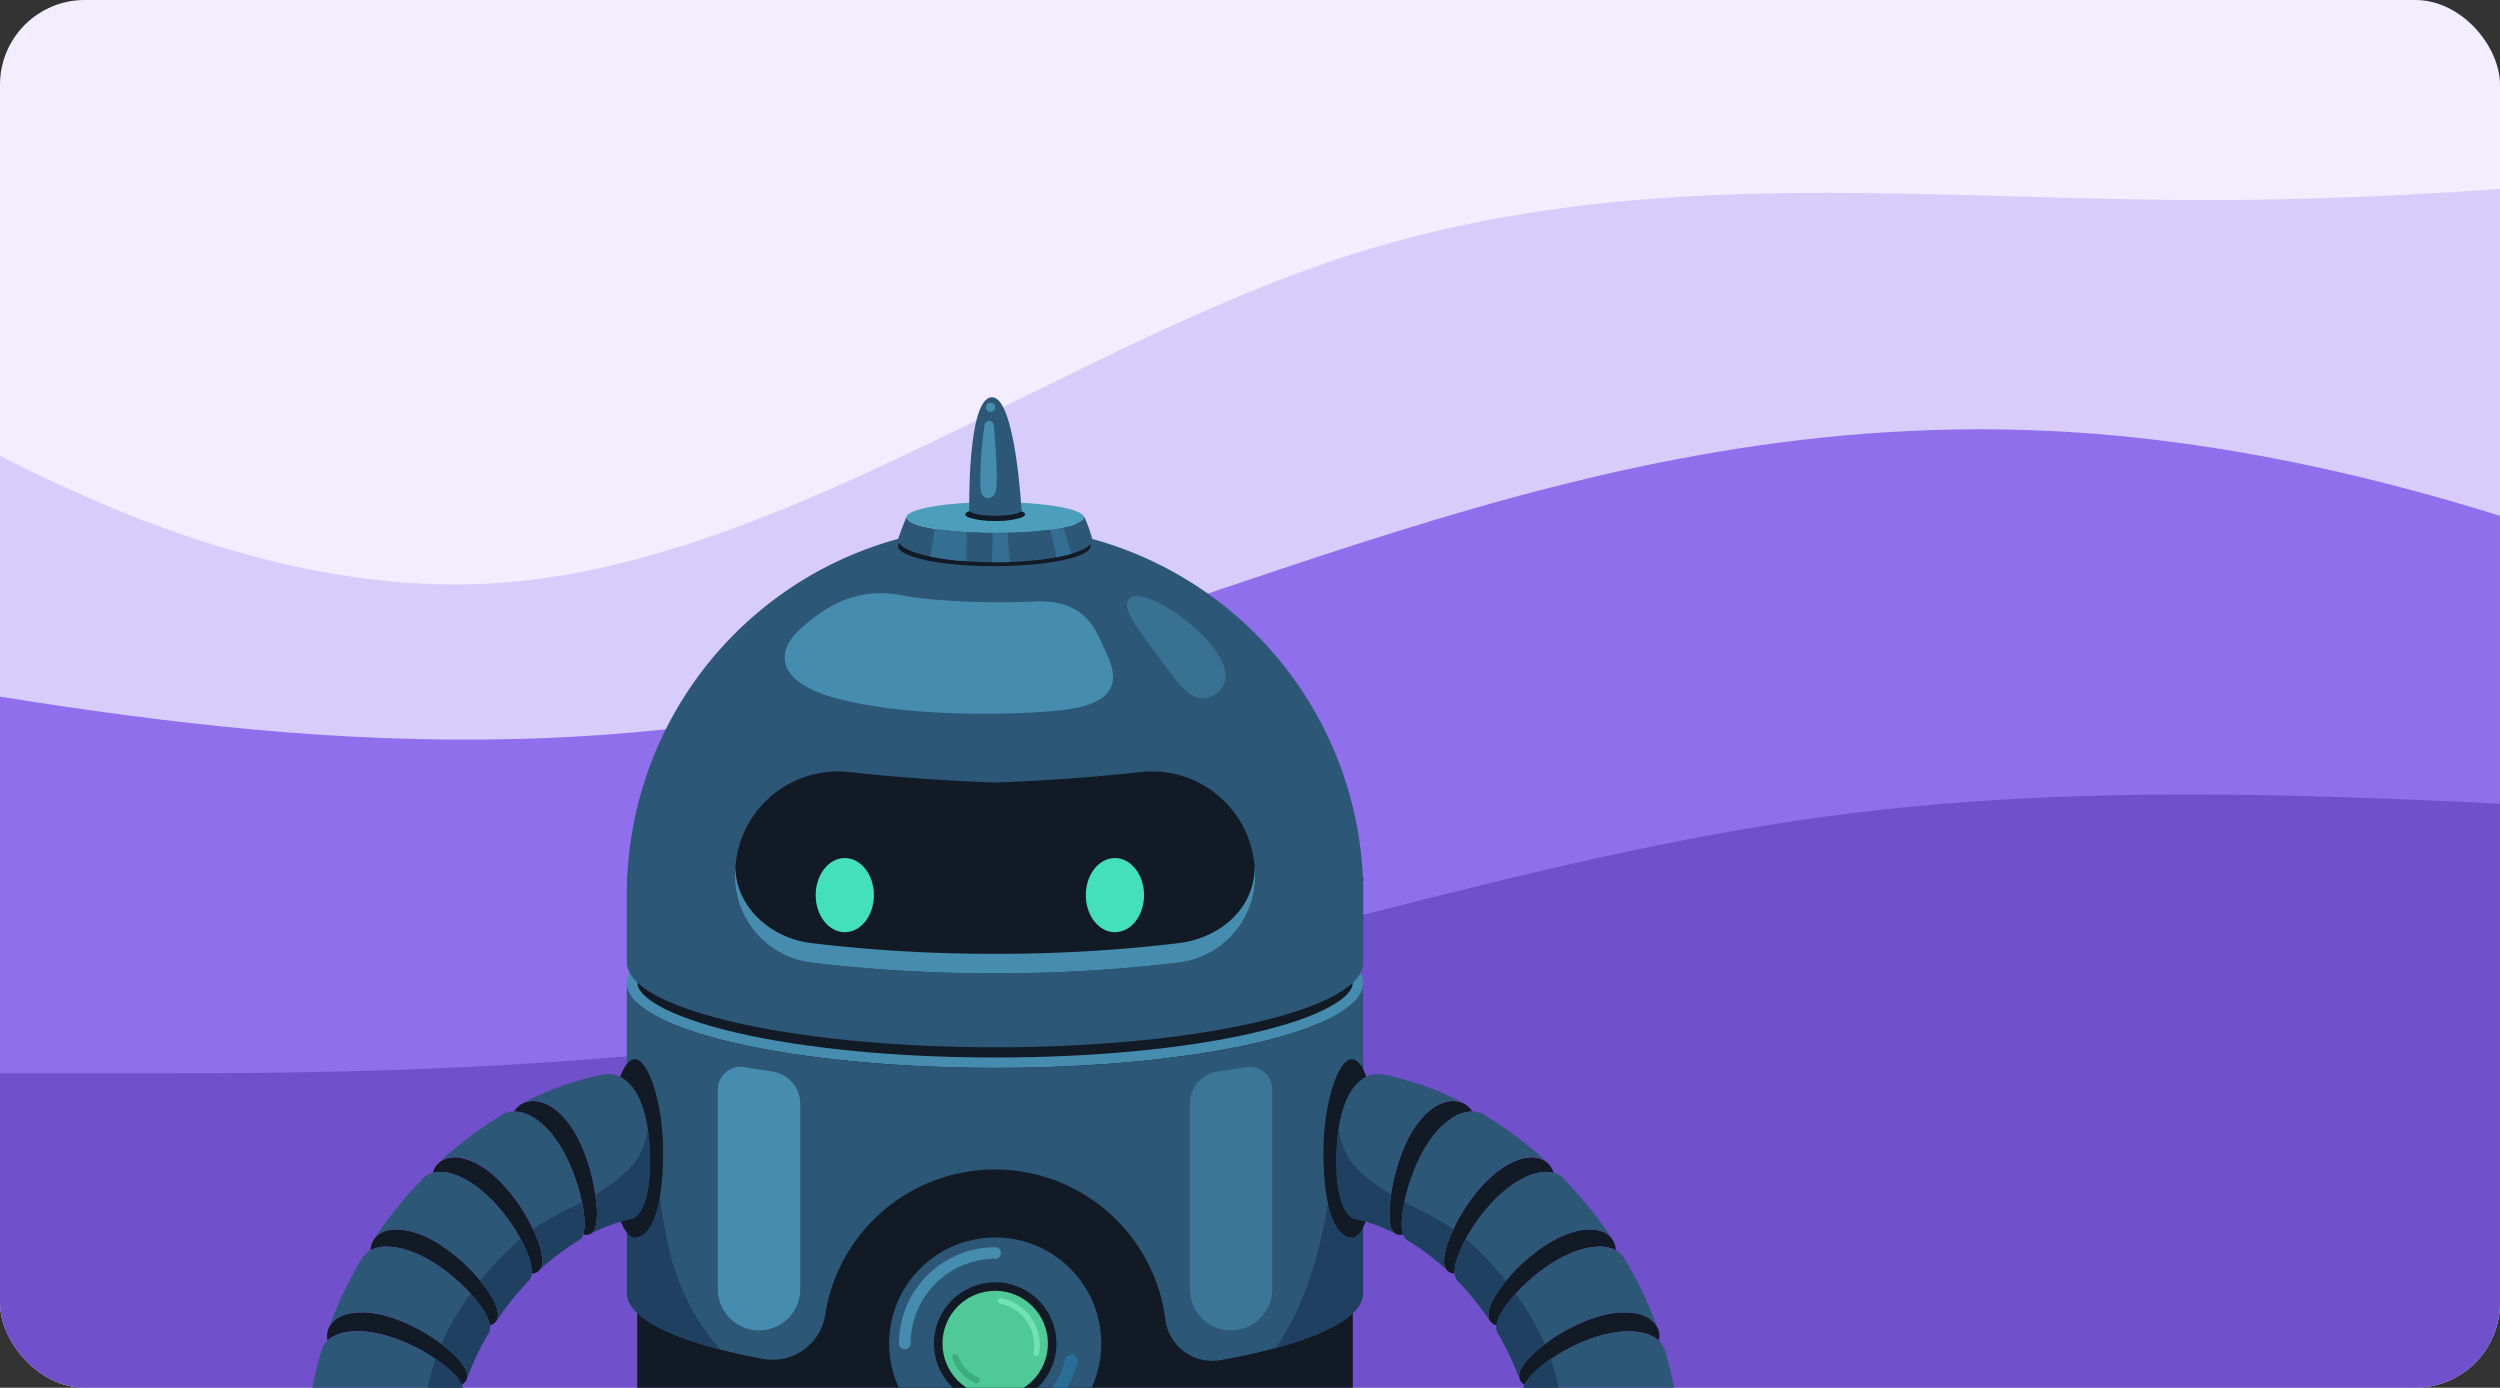 <svg width="472" height="262" fill="none" xmlns="http://www.w3.org/2000/svg"><rect width="100%" height="100%" fill="#333333" stroke="none"/><g clip-path="url(#clip0)"><rect width="472" height="262" rx="16" fill="#F2EDFF"/><path d="M262 120a8 8 0 018-8h146a8 8 0 018 8v10a8 8 0 01-8 8H262v-18z" fill="#fff"/><path d="M272.188 129h1.261l-3.648-4.892 3.529-3.835h-1.262l-3.494 3.784h-.46v-3.784h-1.057V129h1.057v-4.006h1.074l3 4.006zm4.669.136c1.773 0 2.966-1.346 2.966-3.375 0-2.045-1.193-3.392-2.966-3.392-1.773 0-2.966 1.347-2.966 3.392 0 2.029 1.193 3.375 2.966 3.375zm0-.903c-1.347 0-1.96-1.159-1.96-2.472 0-1.312.613-2.488 1.96-2.488 1.346 0 1.96 1.176 1.96 2.488 0 1.313-.614 2.472-1.96 2.472zm8.081-.597l-2.25-5.181h-1.33V129h1.006v-5.101l2.164 5.101h.819l2.164-5.007V129h1.006v-6.545h-1.295l-2.284 5.181zm5.833 3.819c.908 0 1.547-.482 1.926-1.5l2.787-7.483-1.099-.017-1.807 5.215h-.068l-1.807-5.215h-1.091l2.421 6.579-.188.511c-.366.998-.818 1.091-1.551.904l-.256.886c.103.051.392.12.733.12zM304.127 129h.955v-6.545h-2.693c-1.411 0-2.267.737-2.267 1.943 0 .899.452 1.538 1.24 1.807L299.764 129h1.091l1.517-2.659h1.755V129zm0-3.597h-1.857c-.712 0-1.143-.379-1.143-1.005 0-.635.478-1.023 1.262-1.023h1.738v2.028zm8.921 3.733c1.329 0 2.301-.664 2.608-1.653l-.972-.273c-.256.682-.848 1.023-1.636 1.023-1.181 0-1.995-.763-2.042-2.165h4.752v-.426c0-2.437-1.449-3.273-2.813-3.273-1.772 0-2.949 1.398-2.949 3.409 0 2.012 1.16 3.358 3.052 3.358zm-2.042-3.937c.069-1.019.789-1.926 1.939-1.926 1.091 0 1.79.818 1.79 1.926h-3.729zm15.213 2.863h-.971v-5.607h-1.006v5.607h-2.471v-5.607h-1.006v5.607h-2.472v-5.607h-1.005V129h7.772v1.875h1.04l.119-2.813zm4.137 1.074c1.33 0 2.301-.664 2.608-1.653l-.971-.273c-.256.682-.848 1.023-1.637 1.023-1.18 0-1.994-.763-2.041-2.165h4.751v-.426c0-2.437-1.448-3.273-2.812-3.273-1.773 0-2.949 1.398-2.949 3.409 0 2.012 1.159 3.358 3.051 3.358zm-2.041-3.937c.068-1.019.788-1.926 1.939-1.926 1.091 0 1.79.818 1.79 1.926h-3.729zm10.662-2.744h-1.006V129h1.006v-2.795h3.136V129h1.006v-6.545h-1.006v2.812h-3.136v-2.812zm8.723 6.681c1.329 0 2.301-.664 2.608-1.653l-.972-.273c-.255.682-.848 1.023-1.636 1.023-1.18 0-1.994-.763-2.041-2.165h4.751v-.426c0-2.437-1.449-3.273-2.812-3.273-1.773 0-2.949 1.398-2.949 3.409 0 2.012 1.159 3.358 3.051 3.358zm-2.041-3.937c.068-1.019.788-1.926 1.939-1.926 1.091 0 1.789.818 1.789 1.926h-3.728zm12.315 3.937c1.773 0 2.966-1.346 2.966-3.375 0-2.045-1.193-3.392-2.966-3.392-1.773 0-2.966 1.347-2.966 3.392 0 2.029 1.193 3.375 2.966 3.375zm0-.903c-1.347 0-1.96-1.159-1.96-2.472 0-1.312.613-2.488 1.96-2.488s1.96 1.176 1.96 2.488c0 1.313-.613 2.472-1.96 2.472zm3.646-4.841h2.164V129h1.006v-5.608h2.148v-.937h-5.318v.937zm6.785 5.608h1.006v-5.608h3.136V129h1.006v-6.545h-5.148V129zm6.984 2.455h1.006v-3.461h.085c.222.358.648 1.142 1.909 1.142 1.637 0 2.779-1.312 2.779-3.392 0-2.062-1.142-3.375-2.796-3.375-1.278 0-1.67.784-1.892 1.125h-.119v-1.039h-.972v9zm.989-5.728c0-1.466.648-2.454 1.875-2.454 1.278 0 1.909 1.074 1.909 2.454 0 1.398-.648 2.506-1.909 2.506-1.21 0-1.875-1.023-1.875-2.506zm8.25 3.426c1.142 0 1.738-.613 1.943-1.039h.051V129h1.006v-4.312c0-2.08-1.585-2.319-2.421-2.319-.988 0-2.113.341-2.625 1.534l.955.341c.222-.477.746-.988 1.704-.988.925 0 1.381.49 1.381 1.329v.034c0 .486-.494.443-1.687.597-1.215.158-2.54.426-2.54 1.926 0 1.278.989 2.011 2.233 2.011zm.153-.903c-.801 0-1.38-.358-1.38-1.057 0-.767.698-1.005 1.483-1.108.426-.051 1.568-.17 1.738-.375v.921c0 .818-.648 1.619-1.841 1.619zm4.682.75h3.086c1.329 0 2.13-.75 2.13-1.756 0-1.027-.779-1.581-1.5-1.687.738-.154 1.262-.567 1.262-1.364 0-1.044-.895-1.738-2.301-1.738h-2.677V129zm.955-.92v-2.012h2.131c.69 0 1.108.414 1.108 1.091 0 .571-.418.921-1.108.921h-2.131zm0-2.881v-1.824h1.722c.805 0 1.295.337 1.295.886 0 .584-.49.938-1.295.938h-1.722zm6.789 2.318v-5.062h-1.005V129h1.176l3.136-5.062V129h1.006v-6.545h-1.159l-3.154 5.062zm5.575 1.483h.341c1.449 0 1.867-1.125 1.96-3.273l.103-2.335h2.403V129h1.006v-6.545h-4.364l-.119 2.897c-.085 2.199-.307 2.71-1.091 2.71h-.239V129zm8.391.068a.77.77 0 00.767-.767.77.77 0 00-.767-.767.77.77 0 00-.767.767.77.77 0 00.767.767zm3.305 0a.77.77 0 00.767-.767.77.77 0 00-.767-.767.77.77 0 00-.767.767.77.77 0 00.767.767zm3.304 0a.77.77 0 00.767-.767.77.77 0 00-.767-.767.77.77 0 00-.767.767.77.77 0 00.767.767z" fill="#95A2B0"/><rect x="16" y="204" width="440" height="42" rx="8" fill="#fff"/><path d="M26.724 225.526c0-1.104.686-1.74 1.651-1.74.945 0 1.501.601 1.501 1.63V230h1.8v-4.862c0-1.845-1.044-2.874-2.63-2.874-1.173 0-1.919.532-2.272 1.397h-.09v-3.843h-1.76V230h1.8v-4.474zm10.6-3.162h-1.506v-1.83h-1.8v1.83h-1.084v1.392h1.084v4.245c-.01 1.437 1.034 2.143 2.386 2.103a3.608 3.608 0 001.06-.179l-.304-1.407c-.1.025-.303.07-.527.07-.453 0-.816-.159-.816-.885v-3.947h1.507v-1.392zm5.318 0h-1.506v-1.83h-1.8v1.83h-1.084v1.392h1.084v4.245c-.01 1.437 1.034 2.143 2.386 2.103a3.607 3.607 0 001.06-.179l-.304-1.407c-.1.025-.303.07-.527.07-.452 0-.815-.159-.815-.885v-3.947h1.506v-1.392zm1.505 10.5h1.8v-4.067h.075c.283.557.875 1.337 2.187 1.337 1.8 0 3.147-1.427 3.147-3.942 0-2.546-1.387-3.928-3.152-3.928-1.347 0-1.909.811-2.182 1.362h-.105v-1.262h-1.77v10.5zm1.765-6.682c0-1.482.637-2.441 1.795-2.441 1.198 0 1.815 1.019 1.815 2.441 0 1.432-.627 2.476-1.815 2.476-1.148 0-1.795-.995-1.795-2.476zm13.02-1.8c-.248-1.293-1.282-2.118-3.072-2.118-1.839 0-3.092.905-3.087 2.317-.005 1.114.681 1.849 2.148 2.153l1.302.273c.701.154 1.03.438 1.03.87 0 .522-.567.915-1.422.915-.826 0-1.363-.358-1.517-1.044l-1.755.169c.224 1.402 1.402 2.232 3.277 2.232 1.909 0 3.256-.989 3.26-2.436-.004-1.089-.705-1.755-2.147-2.068l-1.302-.279c-.776-.174-1.084-.442-1.08-.884-.004-.518.568-.875 1.318-.875.83 0 1.268.452 1.407.954l1.64-.179zm2.758 5.727c.586 0 1.088-.487 1.093-1.093a1.105 1.105 0 00-1.093-1.084c-.607 0-1.1.487-1.094 1.084a1.087 1.087 0 001.094 1.093zm0-5.453c.586 0 1.088-.488 1.093-1.094a1.105 1.105 0 00-1.093-1.084c-.607 0-1.1.487-1.094 1.084a1.088 1.088 0 001.094 1.094zm7.108-5.315h-1.576l-3.281 12.19h1.575l3.282-12.19zm5.305 0h-1.576l-3.282 12.19h1.576l3.282-12.19zm4.961 3.023h-1.506v-1.83h-1.8v1.83h-1.084v1.392h1.084v4.245c-.01 1.437 1.034 2.143 2.386 2.103a3.607 3.607 0 001.06-.179l-.304-1.407c-.1.025-.303.07-.527.07-.452 0-.815-.159-.815-.885v-3.947h1.506v-1.392zm4.754 7.785c2.237 0 3.66-1.576 3.66-3.937 0-2.367-1.423-3.948-3.66-3.948s-3.659 1.581-3.659 3.948c0 2.361 1.422 3.937 3.66 3.937zm.01-1.442c-1.238 0-1.844-1.103-1.844-2.5s.606-2.516 1.844-2.516c1.218 0 1.825 1.119 1.825 2.516s-.607 2.5-1.825 2.5zm5.177 4.157h1.8v-4.067h.074c.283.557.875 1.337 2.188 1.337 1.8 0 3.147-1.427 3.147-3.942 0-2.546-1.388-3.928-3.152-3.928-1.348 0-1.91.811-2.183 1.362h-.104v-1.262h-1.77v10.5zm1.765-6.682c0-1.482.636-2.441 1.794-2.441 1.199 0 1.815 1.019 1.815 2.441 0 1.432-.626 2.476-1.815 2.476-1.148 0-1.794-.995-1.794-2.476zm13.546-3.818h-1.914l-1.76 5.672h-.08l-1.754-5.672h-1.92l2.72 7.636h1.989l2.719-7.636zm1.245 7.636h1.8v-7.636h-1.8V230zm.905-8.72c.572 0 1.039-.438 1.039-.975 0-.542-.467-.979-1.039-.979-.576 0-1.044.437-1.044.979 0 .537.468.975 1.044.975zm8.781 3.102c-.248-1.293-1.282-2.118-3.072-2.118-1.84 0-3.092.905-3.087 2.317-.005 1.114.681 1.849 2.147 2.153l1.303.273c.701.154 1.029.438 1.029.87 0 .522-.567.915-1.422.915-.825 0-1.362-.358-1.516-1.044l-1.755.169c.223 1.402 1.402 2.232 3.276 2.232 1.909 0 3.256-.989 3.261-2.436-.005-1.089-.706-1.755-2.147-2.068l-1.303-.279c-.775-.174-1.084-.442-1.079-.884-.005-.518.567-.875 1.318-.875.83 0 1.268.452 1.407.954l1.64-.179zm4.979 5.767c2.238 0 3.659-1.576 3.659-3.937 0-2.367-1.421-3.948-3.659-3.948-2.237 0-3.659 1.581-3.659 3.948 0 2.361 1.422 3.937 3.659 3.937zm.01-1.442c-1.238 0-1.844-1.103-1.844-2.5s.606-2.516 1.844-2.516c1.218 0 1.825 1.119 1.825 2.516s-.607 2.5-1.825 2.5zm5.177 1.293h1.8v-4.489c0-.97.731-1.656 1.72-1.656.303 0 .681.055.835.105v-1.656a4.291 4.291 0 00-.646-.05c-.875 0-1.606.497-1.884 1.382h-.08v-1.272h-1.745V230zm5.784.109c.587 0 1.089-.487 1.094-1.093a1.105 1.105 0 00-1.094-1.084c-.606 0-1.098.487-1.093 1.084a1.087 1.087 0 001.093 1.093zm6.283.04c1.919 0 3.142-1.138 3.272-2.759h-1.721c-.154.82-.745 1.293-1.536 1.293-1.123 0-1.849-.94-1.849-2.501 0-1.541.741-2.466 1.849-2.466.865 0 1.397.557 1.536 1.293h1.721c-.125-1.656-1.417-2.745-3.282-2.745-2.237 0-3.649 1.616-3.649 3.948 0 2.311 1.377 3.937 3.659 3.937zm8.08 0c2.238 0 3.659-1.576 3.659-3.937 0-2.367-1.421-3.948-3.659-3.948-2.237 0-3.659 1.581-3.659 3.948 0 2.361 1.422 3.937 3.659 3.937zm.01-1.442c-1.238 0-1.844-1.103-1.844-2.5s.606-2.516 1.844-2.516c1.218 0 1.825 1.119 1.825 2.516s-.607 2.5-1.825 2.5zm5.177 1.293h1.8v-4.643c0-.94.626-1.576 1.402-1.576.76 0 1.282.512 1.282 1.297V230h1.765v-4.763c0-.86.512-1.456 1.382-1.456.726 0 1.303.427 1.303 1.372V230h1.805v-5.126c0-1.705-.985-2.61-2.387-2.61-1.108 0-1.954.547-2.292 1.397h-.079c-.294-.865-1.034-1.397-2.063-1.397-1.025 0-1.79.527-2.108 1.397h-.09v-1.297h-1.72V230zm16.721-10.659h-1.576l-3.282 12.19h1.576l3.282-12.19zm2.868 7.666h1.656v-.129c.01-1.054.353-1.536 1.163-2.034.915-.546 1.487-1.292 1.487-2.431 0-1.68-1.308-2.734-3.207-2.734-1.74 0-3.152.964-3.202 2.854h1.77c.045-.935.721-1.382 1.422-1.382.761 0 1.372.507 1.372 1.287 0 .696-.462 1.174-1.064 1.551-.88.547-1.387 1.099-1.397 2.889v.129zm.87 3.102c.587 0 1.089-.487 1.094-1.093a1.105 1.105 0 00-1.094-1.084c-.606 0-1.098.487-1.093 1.084a1.087 1.087 0 001.093 1.093zm5.025-.109h1.8v-7.636h-1.8V230zm.905-8.72c.572 0 1.039-.438 1.039-.975 0-.542-.467-.979-1.039-.979-.577 0-1.044.437-1.044.979 0 .537.467.975 1.044.975zm4.545 4.246c0-1.104.667-1.74 1.616-1.74.93 0 1.487.611 1.487 1.63V230h1.799v-4.862c.005-1.83-1.039-2.874-2.615-2.874-1.143 0-1.929.547-2.277 1.397h-.089v-1.297h-1.72V230h1.799v-4.474zm13.28-3.162h-1.914l-1.76 5.672h-.08l-1.755-5.672h-1.919l2.719 7.636h1.989l2.72-7.636zm1.162 5.956h6.617v-1.537h-6.617v1.537zm0-3.182h6.617v-1.536h-6.617v1.536zm12.457-5.459c-2.207-.015-3.674 1.501-3.674 3.49.005 1.919 1.372 3.306 3.157 3.306 1.099 0 2.053-.532 2.546-1.407h.069c-.005 2.178-.795 3.475-2.202 3.475-.88 0-1.472-.507-1.656-1.317h-1.814c.208 1.685 1.541 2.913 3.47 2.913 2.441 0 3.997-2.038 3.992-5.543-.005-3.709-1.934-4.907-3.888-4.917zm.005 1.491c1.089 0 1.889.905 1.889 1.944.005 1.054-.835 1.959-1.909 1.959-1.083 0-1.864-.855-1.869-1.944 0-1.093.81-1.959 1.889-1.959zm5.539 8.83h6.98v-1.541h-4.435v-.07l1.755-1.785c1.979-1.899 2.526-2.823 2.526-3.972 0-1.705-1.388-2.953-3.436-2.953-2.018 0-3.45 1.253-3.45 3.187h1.755c0-1.039.656-1.691 1.67-1.691.97 0 1.691.592 1.691 1.552 0 .85-.517 1.456-1.522 2.475l-3.534 3.466V230zm12.314.139c2.203 0 3.779-1.213 3.784-2.868-.005-1.273-.945-2.337-2.128-2.536v-.07c1.029-.228 1.745-1.153 1.75-2.257-.005-1.566-1.447-2.729-3.406-2.729-1.974 0-3.415 1.158-3.41 2.729-.005 1.104.701 2.029 1.75 2.257v.07a2.564 2.564 0 00-2.128 2.536c-.005 1.655 1.566 2.868 3.788 2.868zm0-1.422c-1.153 0-1.899-.636-1.889-1.576-.01-.974.79-1.665 1.889-1.665 1.084 0 1.879.696 1.889 1.665-.01.94-.75 1.576-1.889 1.576zm0-4.638c-.944 0-1.621-.612-1.611-1.497-.01-.875.647-1.461 1.611-1.461.95 0 1.601.586 1.611 1.461-.01.89-.681 1.497-1.611 1.497z" fill="#142333"/><path d="M379.08 223c-.324-1.79-1.756-2.847-3.512-2.847-2.233 0-3.852 1.722-3.852 4.483 0 2.762 1.619 4.483 3.852 4.483 1.756 0 3.188-1.057 3.512-2.846h-1.057c-.256 1.21-1.296 1.858-2.455 1.858-1.585 0-2.829-1.228-2.829-3.495 0-2.267 1.244-3.494 2.829-3.494 1.159 0 2.199.648 2.455 1.858h1.057zm1.571 6h1.006v-2.761h.903l2.148 2.761h1.295l-2.676-3.392 2.642-3.153h-1.295l-2.353 2.846h-.664v-2.846h-1.006V229zm8.835.136c1.773 0 2.966-1.346 2.966-3.375 0-2.045-1.193-3.392-2.966-3.392-1.773 0-2.966 1.347-2.966 3.392 0 2.029 1.193 3.375 2.966 3.375zm0-.903c-1.347 0-1.96-1.159-1.96-2.472 0-1.312.613-2.488 1.96-2.488 1.346 0 1.96 1.176 1.96 2.488 0 1.313-.614 2.472-1.96 2.472zm4.501.767h1.006v-5.608h3.136V229h1.006v-6.545h-5.148V229zm7.99-1.483v-5.062h-1.006V229h1.176l3.137-5.062V229h1.005v-6.545h-1.159l-3.153 5.062zm6.154 3.938h1.006v-3.461h.085c.222.358.648 1.142 1.909 1.142 1.637 0 2.779-1.312 2.779-3.392 0-2.062-1.142-3.375-2.796-3.375-1.278 0-1.67.784-1.892 1.125h-.119v-1.039h-.972v9zm.989-5.728c0-1.466.648-2.454 1.875-2.454 1.278 0 1.909 1.074 1.909 2.454 0 1.398-.648 2.506-1.909 2.506-1.21 0-1.875-1.023-1.875-2.506zm8.983 3.409c1.773 0 2.966-1.346 2.966-3.375 0-2.045-1.193-3.392-2.966-3.392-1.773 0-2.966 1.347-2.966 3.392 0 2.029 1.193 3.375 2.966 3.375zm0-.903c-1.347 0-1.96-1.159-1.96-2.472 0-1.312.613-2.488 1.96-2.488s1.96 1.176 1.96 2.488c0 1.313-.613 2.472-1.96 2.472zm4.501.767h3.085c1.33 0 2.131-.75 2.131-1.756 0-1.027-.78-1.581-1.5-1.687.737-.154 1.261-.567 1.261-1.364 0-1.044-.895-1.738-2.301-1.738h-2.676V229zm.955-.92v-2.012h2.13c.691 0 1.108.414 1.108 1.091 0 .571-.417.921-1.108.921h-2.13zm0-2.881v-1.824h1.721c.806 0 1.296.337 1.296.886 0 .584-.49.938-1.296.938h-1.721zm7.709 3.954c1.143 0 1.739-.613 1.944-1.039h.051V229h1.005v-4.312c0-2.08-1.585-2.319-2.42-2.319-.989 0-2.114.341-2.625 1.534l.955.341c.221-.477.745-.988 1.704-.988.925 0 1.381.49 1.381 1.329v.034c0 .486-.495.443-1.688.597-1.214.158-2.539.426-2.539 1.926 0 1.278.988 2.011 2.232 2.011zm.154-.903c-.801 0-1.381-.358-1.381-1.057 0-.767.699-1.005 1.483-1.108.426-.051 1.568-.17 1.739-.375v.921c0 .818-.648 1.619-1.841 1.619zm3.791-4.858h2.165V229h1.006v-5.608h2.148v-.937h-5.319v.937zm7.791 1.432v-2.369h-1.005V229h2.744c1.534 0 2.369-.938 2.369-2.114 0-1.193-.835-2.062-2.369-2.062h-1.739zm0 .937h1.739c.797 0 1.364.486 1.364 1.177 0 .66-.567 1.124-1.364 1.124h-1.739v-2.301z" fill="#4099F1"/><path fill-rule="evenodd" clip-rule="evenodd" d="M-68 44.667l26.917 17.222C-14.167 79.11 39.667 113.556 93.5 110.11c53.833-3.444 107.667-44.778 161.5-62s107.667-10.333 161.5-10.333 107.667-6.89 134.583-10.334L578 24v124H-68V44.667z" fill="#D8CCFB"/><path fill-rule="evenodd" clip-rule="evenodd" d="M-45.771 141.776L-36.5 125.5c54.971 8.979 120.927 22.671 195 7s145.687-59.385 241.62-50.193c78.175 7.491 151.44 46.848 189.651 66.876l38.228 20.46 1.566 37.151-37.3 1.571-186.501 7.859-223.802 9.431-186.501 7.859-37.3 1.572-3.932-93.31z" fill="#8F6FEC"/><path fill-rule="evenodd" clip-rule="evenodd" d="M0 202.633h28.792c28.791 0 86.375 0 143.958-10.227 57.583-10.228 115.167-30.684 172.75-38.355 57.583-7.67 115.167-2.557 172.75 0s115.167 2.557 143.958 2.557H691V264H0v-61.367z" fill="#7050CB"/><path d="M187.887 119.248c-37.304 0-67.562 30.22-67.574 66.868v82.928c.08 2.345 5.04 6.181 18.833 9.367 12.984 2.996 30.282 4.653 48.711 4.659 18.428.007 35.721-1.639 48.71-4.628 13.904-3.198 18.84-7.072 18.84-9.417v-82.866c0-36.648-30.221-66.911-67.526-66.911h.006z" fill="#121A26"/><path d="M187.869 171.525c18.416 0 35.721 1.663 48.71 4.659 13.898 3.21 18.834 7.084 18.834 9.429 0 2.345-4.911 6.212-18.84 9.417-12.995 2.989-30.294 4.634-48.716 4.628-18.422-.006-35.721-1.664-48.711-4.665-13.904-3.211-18.833-7.084-18.833-9.423 0-2.339 4.911-6.219 18.84-9.417 12.989-2.989 30.288-4.635 48.716-4.628zm0-1.965c-38.391 0-69.514 7.152-69.52 16.01-.007 8.858 31.117 16.034 69.508 16.046 38.391.013 69.514-7.151 69.52-16.003.006-8.852-31.117-16.041-69.508-16.053z" fill="#468CAF"/><path d="M187.875 152.034c18.416 0 35.721 1.664 48.71 4.659 13.898 3.211 18.834 7.084 18.834 9.429 0 2.345-4.911 6.213-18.84 9.417-12.989 2.99-30.294 4.635-48.716 4.629-18.422-.006-35.721-1.664-48.711-4.66-13.904-3.21-18.833-7.09-18.833-9.428 0-2.339 4.911-6.213 18.84-9.417 12.989-2.99 30.288-4.635 48.716-4.629zm0-1.964c-38.391 0-69.514 7.158-69.52 16.01-.007 8.852 31.117 16.034 69.508 16.052 38.391.019 69.514-7.158 69.52-16.01.006-8.852-31.117-16.04-69.508-16.052z" fill="#2A6D96"/><path d="M187.887 99.29a69.513 69.513 0 00-69.532 69.491v12.891c0 8.852 31.117 16.04 69.508 16.052 38.391.013 69.514-7.151 69.52-16.003V168.83a69.517 69.517 0 00-20.345-49.164 69.508 69.508 0 00-49.151-20.375z" fill="#2C5777"/><path d="M187.728 106.891c10.035 0 18.17-1.702 18.17-3.8 0-2.099-8.135-3.8-18.17-3.8-10.036 0-18.171 1.701-18.171 3.8 0 2.098 8.135 3.8 18.171 3.8z" fill="#121A26"/><path d="M202.08 99.26c-2.971.817-8.214 1.357-14.187 1.357-5.973 0-11.221-.547-14.192-1.37-1.566-.41-2.548-1.184-2.548-1.706 0 0-1.596 3.997-1.596 4.383 0 2.333 8.208 4.23 18.33 4.23 10.123 0 18.33-1.885 18.33-4.217 0-.614-1.307-4.23-1.657-4.537a3.579 3.579 0 01-2.48 1.86z" fill="#2C5777"/><path d="M182.534 100.457c-2.265-.135-4.297-.344-6.034-.614-.27 1.744-.559 3.493-.859 5.23 2.251.448 4.529.747 6.82.897.018-.528.049-4.199.073-5.513zm7.741.129c-.773 0-1.553.031-2.351.031h-.485c-.055 1.485-.141 5.168-.165 5.524h.644c.952 0 1.891 0 2.806-.043-.283-1.817-.387-3.67-.449-5.512zm10.516-1.019c-.755.154-1.602.3-2.523.424.485 1.718.853 3.462 1.185 5.224.97-.179 1.931-.407 2.879-.682-.528-1.651-1.05-3.278-1.541-4.966z" fill="#346F93"/><path d="M187.894 94.791c-9.257 0-16.765 1.295-16.765 2.904 0 .57.945 1.105 2.572 1.553 2.971.822 8.214 1.369 14.193 1.369 5.979 0 11.227-.516 14.186-1.357 1.375-.393 2.578-.982 2.578-1.553 0-1.608-7.507-2.916-16.764-2.916z" fill="#4D9DBC"/><path d="M187.894 95.884c-3.119 0-5.648.558-5.648 1.228 0 .239.319.466.872.663a16.35 16.35 0 004.776.583 15.702 15.702 0 004.775-.584c.461-.165.866-.417.866-.662 0-.67-2.523-1.228-5.641-1.228zm69.489 70.103l-.073-.257c0 .264 0 .528.03.785.027-.174.041-.351.043-.528zm-20.528-2.621l-.092-.73a19.396 19.396 0 00-21.35-16.869 382.479 382.479 0 01-27.55 1.976 383.477 383.477 0 01-27.557-1.976 19.403 19.403 0 00-21.35 16.875l-.092.73a16.454 16.454 0 003.35 12.163 16.464 16.464 0 0010.978 6.217 289.431 289.431 0 0034.671 2.019 289.331 289.331 0 0034.665-2.019 16.456 16.456 0 0013.867-11.968 16.43 16.43 0 00.46-6.418z" fill="#121A26"/><path d="M222.528 178.062a288.094 288.094 0 01-34.665 2.02 288.193 288.193 0 01-34.671-2.02c-7.711-.939-14.347-6.887-14.347-14.475a16.45 16.45 0 0014.347 18.159 289.639 289.639 0 0034.671 2.019 289.331 289.331 0 0034.665-2.019 16.447 16.447 0 0014.352-18.159c0 8.042-6.636 13.536-14.352 14.475z" fill="#468CAF"/><path d="M187.857 201.616c-38.391 0-69.508-7.194-69.508-16.046v58.551c0 5.015 9.987 9.496 25.622 12.437h.111a10.016 10.016 0 0010.391-4.669 10.01 10.01 0 001.346-3.778v-.08a32.445 32.445 0 0164.186.945v.043a8.924 8.924 0 003.496 6.11 8.94 8.94 0 006.835 1.68c.51-.086.976-.166 1.388-.245 15.635-2.935 25.629-7.404 25.629-12.419v-58.557c.018 8.877-31.105 16.041-69.496 16.028z" fill="#2C5777"/><path d="M128.275 242.138c-2.701-6.716-3.272-14.076-4.531-21.154-.478-2.713-1.031-5.421-1.718-8.091a66.088 66.088 0 00-1.326-4.549c-.203-.614-.418-1.227-.614-1.841l-.258-.651a56.543 56.543 0 00-.682-1.467 32.26 32.26 0 00-.755-1.387v41.129c0 4.094 6.661 7.833 17.618 10.669a42.081 42.081 0 01-7.734-12.658zm128.482-40.294c-.049.11-.117.233-.184.362-.46 1.227-.933 2.4-1.375 3.609a65.944 65.944 0 00-3.112 11.854c-.111.663-.203 1.326-.307 1.995 0 .086 0 .16-.037.215-.115.917-.238 1.831-.368 2.744a186.75 186.75 0 01-.541 3.683 84.844 84.844 0 01-3.763 15.691 55.085 55.085 0 01-6.175 12.492c10.264-2.787 16.458-6.397 16.458-10.344v-43.584c-.166.46-.399.865-.596 1.283z" fill="#1F4060"/><path opacity=".57" d="M235.241 201.463a4.296 4.296 0 014.96 4.297v37.642a7.802 7.802 0 01-7.784 7.778 7.805 7.805 0 01-7.777-7.778v-34.99a6.137 6.137 0 015.248-6.102l5.353-.847z" fill="#468CAF"/><path d="M140.484 201.463a4.29 4.29 0 00-3.476.998 4.302 4.302 0 00-1.484 3.299v37.642a7.803 7.803 0 007.784 7.778 7.802 7.802 0 007.784-7.778v-34.99a6.178 6.178 0 00-5.261-6.108l-5.347-.841z" fill="#468CAF"/><path d="M187.894 273.678c11.059 0 20.024-8.965 20.024-20.024 0-11.059-8.965-20.024-20.024-20.024-11.06 0-20.025 8.965-20.025 20.024 0 11.059 8.965 20.024 20.025 20.024z" fill="#2C5777"/><path d="M195.186 267.804a1.24 1.24 0 01-.599-.171 1.24 1.24 0 01-.438-.443 1.201 1.201 0 01.089-1.327c.096-.125.216-.229.353-.306a13.574 13.574 0 006.519-9.104 1.227 1.227 0 012.351.467 15.957 15.957 0 01-7.673 10.705 1.188 1.188 0 01-.602.179z" fill="#2A6D96"/><path d="M170.822 254.722a1.084 1.084 0 01-1.087-1.087 18.178 18.178 0 0118.159-18.158 1.09 1.09 0 011.086 1.087 1.085 1.085 0 01-1.086 1.086 16.007 16.007 0 00-15.961 15.961 1.085 1.085 0 01-1.111 1.111z" fill="#468CAF"/><path d="M187.894 265.213c6.384 0 11.559-5.175 11.559-11.559 0-6.384-5.175-11.559-11.559-11.559-6.384 0-11.56 5.175-11.56 11.559 0 6.384 5.176 11.559 11.56 11.559z" fill="#121A26"/><path d="M187.894 263.605c5.495 0 9.95-4.455 9.95-9.951s-4.455-9.951-9.95-9.951c-5.496 0-9.951 4.455-9.951 9.951s4.455 9.951 9.951 9.951z" fill="#4FC997"/><path d="M187.292 75c-4.708 0-4.297 21.485-4.297 21.485s.798.89 4.862.89 5.027-.847 5.027-.847S191.73 75 187.292 75z" fill="#2C5777"/><path d="M179.772 256.109a.62.62 0 01.393-.448.615.615 0 01.755.368 6.717 6.717 0 003.806 4.034.614.614 0 01-.448 1.105 7.934 7.934 0 01-4.481-4.752.604.604 0 01-.025-.307z" fill="#3DAD7D"/><path d="M188.434 245.514a.545.545 0 01.614-.424 9.01 9.01 0 017.108 10.559.537.537 0 01-.623.379.539.539 0 01-.433-.588 7.934 7.934 0 00-6.261-9.294.54.54 0 01-.405-.632z" fill="#71E2B1"/><path d="M159.5 176c3.038 0 5.5-3.134 5.5-7s-2.462-7-5.5-7-5.5 3.134-5.5 7 2.462 7 5.5 7zm51 0c3.038 0 5.5-3.134 5.5-7s-2.462-7-5.5-7-5.5 3.134-5.5 7 2.462 7 5.5 7z" fill="#43E0BB"/><path d="M259.839 216.797c0 9.294-2.069 16.832-4.623 16.832-2.553 0-5.352-4.088-5.352-16.101 0-9.294 2.799-17.563 5.352-17.563 2.554 0 4.623 7.538 4.623 16.832zm-144.615 0c0 9.294 2.069 16.832 4.622 16.832 2.554 0 5.353-4.088 5.353-16.101 0-9.294-2.799-17.563-5.353-17.563-2.553 0-4.622 7.538-4.622 16.832z" fill="#121A26"/><path d="M186.592 94.03c-.822 0-1.418-.694-1.492-1.903a68.78 68.78 0 01.756-11.62 1.024 1.024 0 01.896-1.08 1.018 1.018 0 01.89 1.06s.835 9.209.448 11.664c-.147 1.24-.651 1.879-1.498 1.879zm.43-16.268a.872.872 0 100-1.744.872.872 0 000 1.744zm-16.39 34.696c-9.485-1.952-15.476 2.806-18.981 5.783-5.709 4.849-5.034 10.687 6.611 13.695 14.61 3.776 35.604 2.959 42.572 2.1 13.18-1.609 8.987-8.594 7.415-12.1-1.675-3.732-3.843-8.876-13.253-8.367-8.404.461-20.018-.208-24.364-1.111z" fill="#468CAF"/><path opacity=".5" d="M213.768 112.691c4.377-1.804 24.07 13.186 15.469 18.521-4.162 2.584-7.237-2.916-10.908-7.747-4.475-5.893-7.133-9.706-4.561-10.774z" fill="#468CAF"/><path d="M308.868 247.969c-.319-.061-.65-.104-.988-.141a9.719 9.719 0 00-1.049-.049c-.356 0-.731 0-1.112.037-.584.04-1.166.112-1.743.215-.614.11-1.228.245-1.842.417l-.613.184c-.631.189-1.269.41-1.916.663-.429.172-.859.35-1.295.541l-.651.3a32.413 32.413 0 00-8.269 5.525 11.415 11.415 0 00-2.123 2.597 2.489 2.489 0 00-.363 2.111c.183.474.53.866.976 1.105a8.09 8.09 0 011.842-2.387l.552-.516a22.6 22.6 0 011.799-1.437c.43-.313.89-.614 1.369-.939a34.372 34.372 0 015.641-2.946 25.635 25.635 0 016.108-1.719 18.38 18.38 0 011.676-.154 14.256 14.256 0 012.382.099c.276.036.547.079.804.135a6.599 6.599 0 013.162 1.51 4.086 4.086 0 00-.129-2.143c-.651-1.559-2.13-2.633-4.218-3.008z" fill="#121A26"/><path d="M314.504 255.532l-.178-.614a4.042 4.042 0 00-1.173-1.804 6.602 6.602 0 00-3.161-1.511 10.688 10.688 0 00-.804-.135 14.367 14.367 0 00-2.382-.098c-.54 0-1.099.074-1.676.154a25.589 25.589 0 00-6.108 1.719 34.295 34.295 0 00-5.641 2.946c-.479.307-.94.614-1.369.939a22.6 22.6 0 00-1.799 1.437l-.552.515a8.091 8.091 0 00-1.842 2.388c-.212.444-.258.95-.129 1.425l.105.392a44.715 44.715 0 011.608 8.441c-.154-1.228 1.301-2.548 3.591-3.855a33.496 33.496 0 019.398-3.333c3.757-.749 7.287-.719 9.982.135 2.695.853 4.469 2.517 4.696 4.579a72.795 72.795 0 00-2.566-13.72z" fill="#2C5776"/><path d="M299.747 232.138a9.256 9.256 0 00-.983.092c-.337.049-.675.11-1.031.196-.356.086-.706.184-1.068.301-.546.178-1.099.387-1.658.614-.558.227-1.123.522-1.694.835l-.565.325c-.571.332-1.141.694-1.706 1.087-.381.264-.755.54-1.136.828l-.559.442a31.65 31.65 0 00-6.752 7.324c-1.461 2.283-1.995 4.113-1.289 5.218.303.406.737.696 1.228.822a7.669 7.669 0 011.16-2.781c.129-.208.27-.417.417-.614.399-.613.878-1.227 1.406-1.841.344-.409.712-.819 1.105-1.228a34.029 34.029 0 014.77-4.186 26.064 26.064 0 015.525-3.119 18.04 18.04 0 011.596-.552 13.073 13.073 0 012.326-.473c.27 0 .54-.049.804-.061a6.818 6.818 0 013.432.681 3.863 3.863 0 00-.645-2.007c-.859-1.375-2.602-2.002-4.683-1.903z" fill="#121A26"/><path d="M306.965 238.043l-.325-.54a4.1 4.1 0 00-1.535-1.449 6.825 6.825 0 00-3.431-.681c-.264 0-.534.031-.804.061-.789.087-1.567.245-2.327.473a18.71 18.71 0 00-1.596.552 26.176 26.176 0 00-5.525 3.119 34.142 34.142 0 00-4.769 4.186c-.41.41-.778.819-1.105 1.228a17.464 17.464 0 00-1.406 1.842c-.148.221-.289.43-.418.614a7.679 7.679 0 00-1.16 2.781 2.087 2.087 0 00.221 1.448l.215.356a50.37 50.37 0 013.91 8.337 2.495 2.495 0 01.363-2.112 11.437 11.437 0 012.124-2.597 32.39 32.39 0 018.268-5.525l.651-.3c.436-.191.866-.369 1.295-.541a28.16 28.16 0 011.916-.662l.613-.185a19.673 19.673 0 011.842-.417 16.232 16.232 0 011.743-.215c.381-.031.749-.043 1.111-.037.363.006.713 0 1.05.049.338.049.669.08.989.142 2.087.386 3.554 1.46 4.155 3.001a78.2 78.2 0 00-6.065-12.928z" fill="#2C5776"/><path d="M287.156 218.829c-.307.092-.614.197-.939.326-.326.129-.614.27-.958.429-.344.16-.645.338-.97.534a16.91 16.91 0 00-1.455.995c-.491.374-.976.779-1.455 1.228l-.472.448c-.473.454-.946.945-1.4 1.467-.307.344-.614.7-.902 1.074l-.442.559a32.51 32.51 0 00-4.813 8.71 11.349 11.349 0 00-.706 3.285 2.505 2.505 0 00.651 2.05c.376.329.857.514 1.356.522a7.852 7.852 0 01.498-2.965c.079-.227.165-.467.257-.712a21.55 21.55 0 01.94-2.1c.239-.478.503-.97.792-1.467a34.756 34.756 0 013.683-5.193 25.875 25.875 0 014.659-4.297 18.79 18.79 0 011.418-.903 14.09 14.09 0 012.161-1.006c.258-.093.522-.172.773-.246a6.678 6.678 0 013.487-.117 3.956 3.956 0 00-1.086-1.841c-1.24-1.105-3.039-1.375-5.077-.78z" fill="#121A26"/><path d="M295.584 222.936l-.405-.43v-.03a3.794 3.794 0 00-1.841-1.05 6.678 6.678 0 00-3.487.116c-.252.074-.516.154-.774.246-.747.274-1.47.611-2.16 1.007-.471.27-.944.571-1.418.902a25.847 25.847 0 00-4.66 4.297 34.713 34.713 0 00-3.683 5.194 27.5 27.5 0 00-.792 1.467 21.42 21.42 0 00-1.197 2.811 7.851 7.851 0 00-.497 2.965c.024.502.219.981.552 1.357l.264.282a54.18 54.18 0 015.845 7.311c-.706-1.105-.172-2.934 1.289-5.217a31.63 31.63 0 016.752-7.324l.559-.442c.38-.288.755-.565 1.135-.829a24.957 24.957 0 011.707-1.086l.565-.326c.571-.313 1.135-.613 1.694-.834.559-.221 1.111-.455 1.657-.614.363-.117.719-.215 1.069-.301a10.768 10.768 0 012.013-.289c2.081-.098 3.824.528 4.708 1.897a81.565 81.565 0 00-8.895-11.08z" fill="#2C5776"/><path d="M271.097 208.86a9.78 9.78 0 00-.835.565c-.276.208-.546.435-.816.675-.27.239-.528.503-.786.792-.406.437-.785.899-1.136 1.381a18.797 18.797 0 00-1.037 1.578c-.105.19-.215.38-.325.571-.32.577-.614 1.184-.903 1.841a27.879 27.879 0 00-.792 1.965 36.465 36.465 0 00-2.105 9.711 12.427 12.427 0 00.135 3.302 2.285 2.285 0 001.056 1.732c.426.198.911.235 1.362.104a8.074 8.074 0 01-.208-2.941c0-.239.037-.491.067-.748.078-.7.201-1.455.368-2.266.107-.519.23-1.06.369-1.62a36.38 36.38 0 012.099-5.992 24.659 24.659 0 013.291-5.445c.354-.428.731-.838 1.129-1.227a12.585 12.585 0 011.842-1.535c.223-.158.455-.303.693-.436a6.686 6.686 0 013.42-.988 4.191 4.191 0 00-1.609-1.529 4.538 4.538 0 00-2.523-.435 6.821 6.821 0 00-2.756.945z" fill="#121A26"/><path d="M280.661 210.757l-.466-.289-.092-.061a3.984 3.984 0 00-2.124-.577 6.686 6.686 0 00-3.42.988c-.239.133-.47.278-.693.436-.662.452-1.278.966-1.842 1.535-.398.389-.775.799-1.129 1.227a24.636 24.636 0 00-3.291 5.445 36.413 36.413 0 00-2.099 5.992c-.139.56-.262 1.101-.369 1.62a29.487 29.487 0 00-.368 2.265c-.031.258-.055.51-.067.75a8.07 8.07 0 00.208 2.94c.133.458.419.857.811 1.129h.055l.282.178a47.48 47.48 0 017.232 5.525 2.495 2.495 0 01-.651-2.05c.071-1.124.309-2.231.706-3.284a32.54 32.54 0 014.812-8.711l.442-.559c.295-.374.614-.73.903-1.074.454-.522.927-1.013 1.399-1.467l.473-.448c.479-.442.964-.847 1.455-1.228a17.13 17.13 0 011.455-.994c.325-.197.614-.375.97-.535.356-.159.614-.306.958-.429.343-.123.613-.234.939-.326 2.038-.613 3.836-.337 5.058.762a74.495 74.495 0 00-11.547-8.76z" fill="#2C5776"/><path d="M261.779 202.991l-.725-.129a4.92 4.92 0 00-2.922.344c-.957.418-5.138 2.456-5.739 13.217-.694 12.467 3.001 13.658 3.413 13.714l.313.049a30.83 30.83 0 017.434 2.756 2.293 2.293 0 01-1.056-1.731 12.435 12.435 0 01-.135-3.303 36.474 36.474 0 012.357-10.38c.172-.442.35-.872.54-1.296.283-.613.584-1.227.903-1.841.11-.19.221-.381.325-.571.331-.559.675-1.087 1.038-1.578.351-.482.73-.943 1.135-1.381.258-.288.522-.546.786-.792a10.57 10.57 0 011.651-1.24 6.834 6.834 0 012.75-.994 4.53 4.53 0 012.523.436 58.187 58.187 0 00-14.591-5.28z" fill="#2C5776"/><path d="M294.093 261.186a42.012 42.012 0 00-1.326-4.604c-.258.178-.516.356-.755.534-.624.448-1.224.927-1.799 1.437l-.553.515a8.088 8.088 0 00-1.841 2.388 2.054 2.054 0 00-.129 1.424l.104.393a44.717 44.717 0 011.609 8.441c-.154-1.228 1.301-2.548 3.591-3.855.583-.32 1.227-.614 1.921-.952a48.827 48.827 0 00-.822-5.721zm-3.85-10.405a57.306 57.306 0 00-4.07-6.532c-.227.246-.442.498-.65.737a17.464 17.464 0 00-1.406 1.842c-.147.221-.289.429-.418.613a7.711 7.711 0 00-1.16 2.781 2.089 2.089 0 00.221 1.449l.215.356a50.398 50.398 0 013.91 8.336 2.49 2.49 0 01.363-2.111 11.393 11.393 0 012.124-2.597 26.822 26.822 0 012.289-1.928 41.254 41.254 0 00-1.418-2.946zm-5.899-8.95a61.413 61.413 0 00-7.599-7.925c-.142.258-.277.516-.4.767a21.785 21.785 0 00-1.197 2.812 7.851 7.851 0 00-.497 2.965c.024.502.219.98.553 1.356l.264.283a54.11 54.11 0 015.844 7.311c-.706-1.105-.172-2.934 1.289-5.218a27.005 27.005 0 011.743-2.351zm-9.969-9.767c-2.91-2.025-6.139-3.487-9.208-5.119a29.33 29.33 0 00-.399 2.412c-.031.258-.055.51-.067.749a8.068 8.068 0 00.208 2.94c.133.458.419.857.811 1.13h.055l.282.178a47.352 47.352 0 017.232 5.525 2.499 2.499 0 01-.651-2.051 11.35 11.35 0 01.706-3.284c.301-.844.645-1.671 1.031-2.48zm-11.878-.853a12.435 12.435 0 01-.135-3.303 30.7 30.7 0 01.264-2.375 31.385 31.385 0 01-3.015-2.002c-3.161-2.381-6.022-4.714-6.899-10.331a37.504 37.504 0 00-.32 3.223c-.693 12.468 3.002 13.658 3.414 13.714l.313.049a30.846 30.846 0 017.434 2.756 2.293 2.293 0 01-1.056-1.731z" fill="#1F4060"/><path d="M66.157 247.969c.32-.061.651-.104.989-.141a9.738 9.738 0 011.05-.049c.355 0 .73 0 1.11.037.587.04 1.171.112 1.75.215.614.11 1.228.245 1.842.417l.614.184c.63.189 1.268.41 1.915.663.43.172.865.35 1.295.541l.65.3a32.391 32.391 0 018.27 5.525 11.403 11.403 0 012.124 2.597 2.49 2.49 0 01.362 2.111 2.127 2.127 0 01-.958 1.069 8.068 8.068 0 00-1.841-2.388 11.349 11.349 0 00-.553-.516 23.393 23.393 0 00-1.792-1.436c-.436-.313-.89-.614-1.376-.94a34.159 34.159 0 00-5.641-2.946 25.63 25.63 0 00-6.108-1.719 18.015 18.015 0 00-1.676-.153 14.255 14.255 0 00-2.382.098c-.276.037-.546.08-.804.135a6.619 6.619 0 00-3.161 1.51 4.013 4.013 0 01.135-2.142c.62-1.523 2.1-2.597 4.186-2.972z" fill="#121A26"/><path d="M60.528 255.532l.172-.614c.22-.696.626-1.32 1.173-1.804a6.63 6.63 0 013.161-1.511c.258-.055.528-.098.804-.135.79-.099 1.587-.131 2.382-.098.54 0 1.099.074 1.676.154 2.1.317 4.151.895 6.108 1.719a34.087 34.087 0 015.641 2.946c.485.307.94.614 1.375.939.663.485 1.265.964 1.793 1.437.196.172.38.344.552.515a8.092 8.092 0 011.842 2.388c.212.444.258.95.129 1.425l-.105.392a44.7 44.7 0 00-1.608 8.441c.154-1.228-1.301-2.548-3.591-3.855a33.52 33.52 0 00-9.392-3.333c-3.763-.749-7.293-.719-9.988.135-2.694.853-4.469 2.517-4.696 4.579a72.293 72.293 0 012.572-13.72z" fill="#2C5776"/><path d="M75.28 232.138c.328.013.656.044.982.092.337.049.675.11 1.031.196.356.086.706.184 1.074.301.54.178 1.093.387 1.652.614.558.227 1.13.522 1.694.835l.57.325c.566.332 1.136.694 1.701 1.087.38.264.761.54 1.136.828l.559.442a31.644 31.644 0 016.752 7.324c1.461 2.283 1.995 4.113 1.29 5.218a2.222 2.222 0 01-1.229.822 7.676 7.676 0 00-1.16-2.781 8.592 8.592 0 00-.417-.614 17.567 17.567 0 00-1.406-1.841 32.277 32.277 0 00-1.099-1.228 34.75 34.75 0 00-4.77-4.186 26.295 26.295 0 00-5.524-3.119 18.086 18.086 0 00-1.596-.552 13.018 13.018 0 00-2.32-.473c-.277 0-.547-.049-.811-.061a6.74 6.74 0 00-3.425.681 3.81 3.81 0 01.613-2.007c.878-1.375 2.621-2.002 4.703-1.903z" fill="#121A26"/><path d="M68.06 238.043l.326-.54c.377-.61.908-1.11 1.54-1.449a6.76 6.76 0 013.426-.681c.264 0 .534.031.81.061a12.99 12.99 0 012.32.473c.522.153 1.057.338 1.597.552 1.96.813 3.816 1.86 5.525 3.119a34.75 34.75 0 014.77 4.186c.386.418.754.829 1.098 1.228a17.475 17.475 0 011.406 1.842c.147.221.288.429.417.614a7.671 7.671 0 011.16 2.78 2.087 2.087 0 01-.22 1.449l-.215.356a50.412 50.412 0 00-3.91 8.337 2.492 2.492 0 00-.363-2.112 11.45 11.45 0 00-2.124-2.597 32.39 32.39 0 00-8.269-5.525l-.644-.325a27.694 27.694 0 00-3.21-1.203l-.615-.184a19.994 19.994 0 00-1.841-.418 16.861 16.861 0 00-1.75-.215 11.3 11.3 0 00-1.11-.036c-.363.006-.713 0-1.05.049-.338.049-.67.079-.989.141-2.087.387-3.554 1.461-4.15 3.002a78.214 78.214 0 016.065-12.904z" fill="#2C5776"/><path d="M87.87 218.829c.307.092.614.197.94.326.325.129.613.27.957.429.344.16.644.338.97.534.485.295.97.614 1.46.995.492.38.97.779 1.45 1.228l.472.448c.479.454.945.945 1.4 1.467.307.344.614.7.902 1.074l.442.559a32.525 32.525 0 014.813 8.71c.4 1.053.638 2.161.706 3.285a2.455 2.455 0 01-.651 2.05 2.087 2.087 0 01-1.357.522 7.855 7.855 0 00-.497-2.965 21.544 21.544 0 00-1.197-2.812 27.1 27.1 0 00-.792-1.467 34.764 34.764 0 00-3.683-5.193 25.857 25.857 0 00-4.66-4.297 18.81 18.81 0 00-1.417-.903 13.772 13.772 0 00-2.161-1.006 12.111 12.111 0 00-.773-.246 6.667 6.667 0 00-3.487-.117 3.959 3.959 0 011.086-1.841c1.24-1.105 3.045-1.375 5.077-.78z" fill="#121A26"/><path d="M79.442 222.936l.405-.43v-.031a3.803 3.803 0 011.841-1.049 6.666 6.666 0 013.487.116c.258.074.516.154.774.246.748.273 1.47.61 2.16 1.007.471.27.944.571 1.418.902a25.857 25.857 0 014.66 4.297 34.764 34.764 0 013.683 5.193c.288.498.552.989.792 1.468a21.42 21.42 0 011.197 2.811c.355.947.524 1.954.497 2.965a2.204 2.204 0 01-.552 1.357l-.264.282a54.142 54.142 0 00-5.845 7.311c.707-1.105.173-2.934-1.288-5.218a31.64 31.64 0 00-6.753-7.323l-.559-.442a27.703 27.703 0 00-2.836-1.915l-.57-.326c-.565-.313-1.136-.614-1.695-.835-.558-.221-1.111-.454-1.651-.613a16.654 16.654 0 00-1.075-.301 11.12 11.12 0 00-1.03-.197 9.505 9.505 0 00-.983-.092c-2.081-.098-3.824.528-4.708 1.897a81.603 81.603 0 018.895-11.08z" fill="#2C5776"/><path d="M103.929 208.86c.287.174.566.362.835.565.276.208.546.435.816.675.27.239.528.503.792.792.402.439.779.9 1.129 1.381.363.491.706 1.019 1.038 1.578.104.19.215.38.325.571.319.577.614 1.184.903 1.841.19.424.368.853.54 1.295l.258.67a36.669 36.669 0 012.099 9.711 12.427 12.427 0 01-.135 3.302 2.306 2.306 0 01-1.05 1.732 1.966 1.966 0 01-1.369.104c.25-.959.32-1.956.209-2.941 0-.239-.037-.491-.067-.748a28.54 28.54 0 00-.363-2.266 36.926 36.926 0 00-2.467-7.612 24.883 24.883 0 00-3.297-5.445c-.353-.43-.73-.84-1.129-1.227a12.238 12.238 0 00-1.842-1.535 7.55 7.55 0 00-.694-.436 6.681 6.681 0 00-3.419-.988 4.186 4.186 0 011.609-1.529 4.541 4.541 0 012.523-.435 6.806 6.806 0 012.756.945z" fill="#121A26"/><path d="M94.365 210.757l.466-.289.092-.061a3.983 3.983 0 012.124-.577 6.682 6.682 0 013.419.988c.239.133.471.278.694.436.663.45 1.279.964 1.842 1.535.399.387.776.797 1.129 1.227a24.883 24.883 0 013.297 5.445 36.926 36.926 0 012.468 7.612c.159.811.282 1.566.362 2.265.03.258.055.51.067.75a8.048 8.048 0 01-.209 2.94 2.083 2.083 0 01-.81 1.129h-.055l-.282.178a47.431 47.431 0 00-7.232 5.525 2.46 2.46 0 00.651-2.05 11.135 11.135 0 00-.706-3.284 32.53 32.53 0 00-4.813-8.711l-.442-.559c-.294-.374-.614-.73-.902-1.074a21.199 21.199 0 00-1.4-1.467l-.472-.448a23.794 23.794 0 00-1.45-1.228c-.484-.381-.975-.7-1.46-.994-.325-.197-.614-.375-.97-.535-.356-.159-.614-.306-.958-.429-.343-.123-.614-.234-.939-.326-2.032-.613-3.837-.337-5.058.762a74.494 74.494 0 0111.547-8.76z" fill="#2C5776"/><path d="M113.247 202.991l.724-.129a4.919 4.919 0 012.922.344c.958.418 5.145 2.456 5.74 13.217.694 12.467-3.002 13.658-3.413 13.714l-.313.049a30.687 30.687 0 00-7.428 2.756 2.31 2.31 0 001.05-1.731c.191-1.09.237-2.201.135-3.303a36.64 36.64 0 00-2.1-9.711l-.257-.669c-.172-.442-.35-.872-.54-1.296a43.967 43.967 0 00-.903-1.841c-.11-.19-.221-.381-.325-.571a19.054 19.054 0 00-1.038-1.578 16.22 16.22 0 00-1.129-1.381 14.08 14.08 0 00-.792-.792c-.264-.245-.54-.466-.817-.675a10.003 10.003 0 00-.834-.565 6.799 6.799 0 00-2.75-.994 4.533 4.533 0 00-2.523.436 58.183 58.183 0 0114.591-5.28z" fill="#2C5776"/><path d="M80.933 261.186c.357-1.558.8-3.095 1.326-4.604l.761.534c.663.485 1.265.964 1.793 1.437.196.171.38.343.552.515a8.093 8.093 0 011.842 2.388c.212.444.258.949.129 1.424l-.105.393a44.7 44.7 0 00-1.608 8.441c.154-1.228-1.301-2.548-3.591-3.855-.583-.32-1.228-.614-1.921-.952.16-1.921.435-3.832.822-5.721zm3.849-10.405a57.419 57.419 0 014.07-6.532c.227.246.448.498.65.737a17.472 17.472 0 011.406 1.842c.148.221.29.429.418.613a7.683 7.683 0 011.16 2.781 2.087 2.087 0 01-.22 1.449l-.216.356a50.44 50.44 0 00-3.91 8.336 2.487 2.487 0 00-.362-2.111 11.404 11.404 0 00-2.124-2.597 26.817 26.817 0 00-2.29-1.928c.43-.982.896-1.97 1.418-2.946zm5.899-8.95a61.398 61.398 0 017.6-7.925c.141.258.276.516.399.767a21.544 21.544 0 011.197 2.812c.355.947.524 1.954.497 2.965-.024.502-.219.98-.552 1.356l-.264.283a54.08 54.08 0 00-5.844 7.311c.706-1.105.172-2.934-1.29-5.218a27.071 27.071 0 00-1.743-2.351zm9.97-9.767c2.909-2.025 6.138-3.487 9.208-5.119l.036.147c.16.81.283 1.565.362 2.265.031.258.056.51.068.749a8.069 8.069 0 01-.209 2.94 2.09 2.09 0 01-.81 1.13h-.055l-.283.178a47.344 47.344 0 00-7.231 5.525 2.46 2.46 0 00.651-2.051 11.142 11.142 0 00-.706-3.284 26.44 26.44 0 00-1.031-2.48zm11.878-.853c.191-1.09.237-2.201.135-3.303a28.006 28.006 0 00-.264-2.375 31.966 31.966 0 003.02-2.002c3.156-2.381 6.016-4.714 6.894-10.331.141.982.252 2.044.319 3.223.694 12.468-3.002 13.658-3.413 13.714l-.313.049a30.73 30.73 0 00-7.428 2.756 2.31 2.31 0 001.05-1.731z" fill="#1F4060"/></g><defs><clipPath id="clip0"><rect width="472" height="262" rx="16" fill="#fff"/></clipPath></defs></svg>